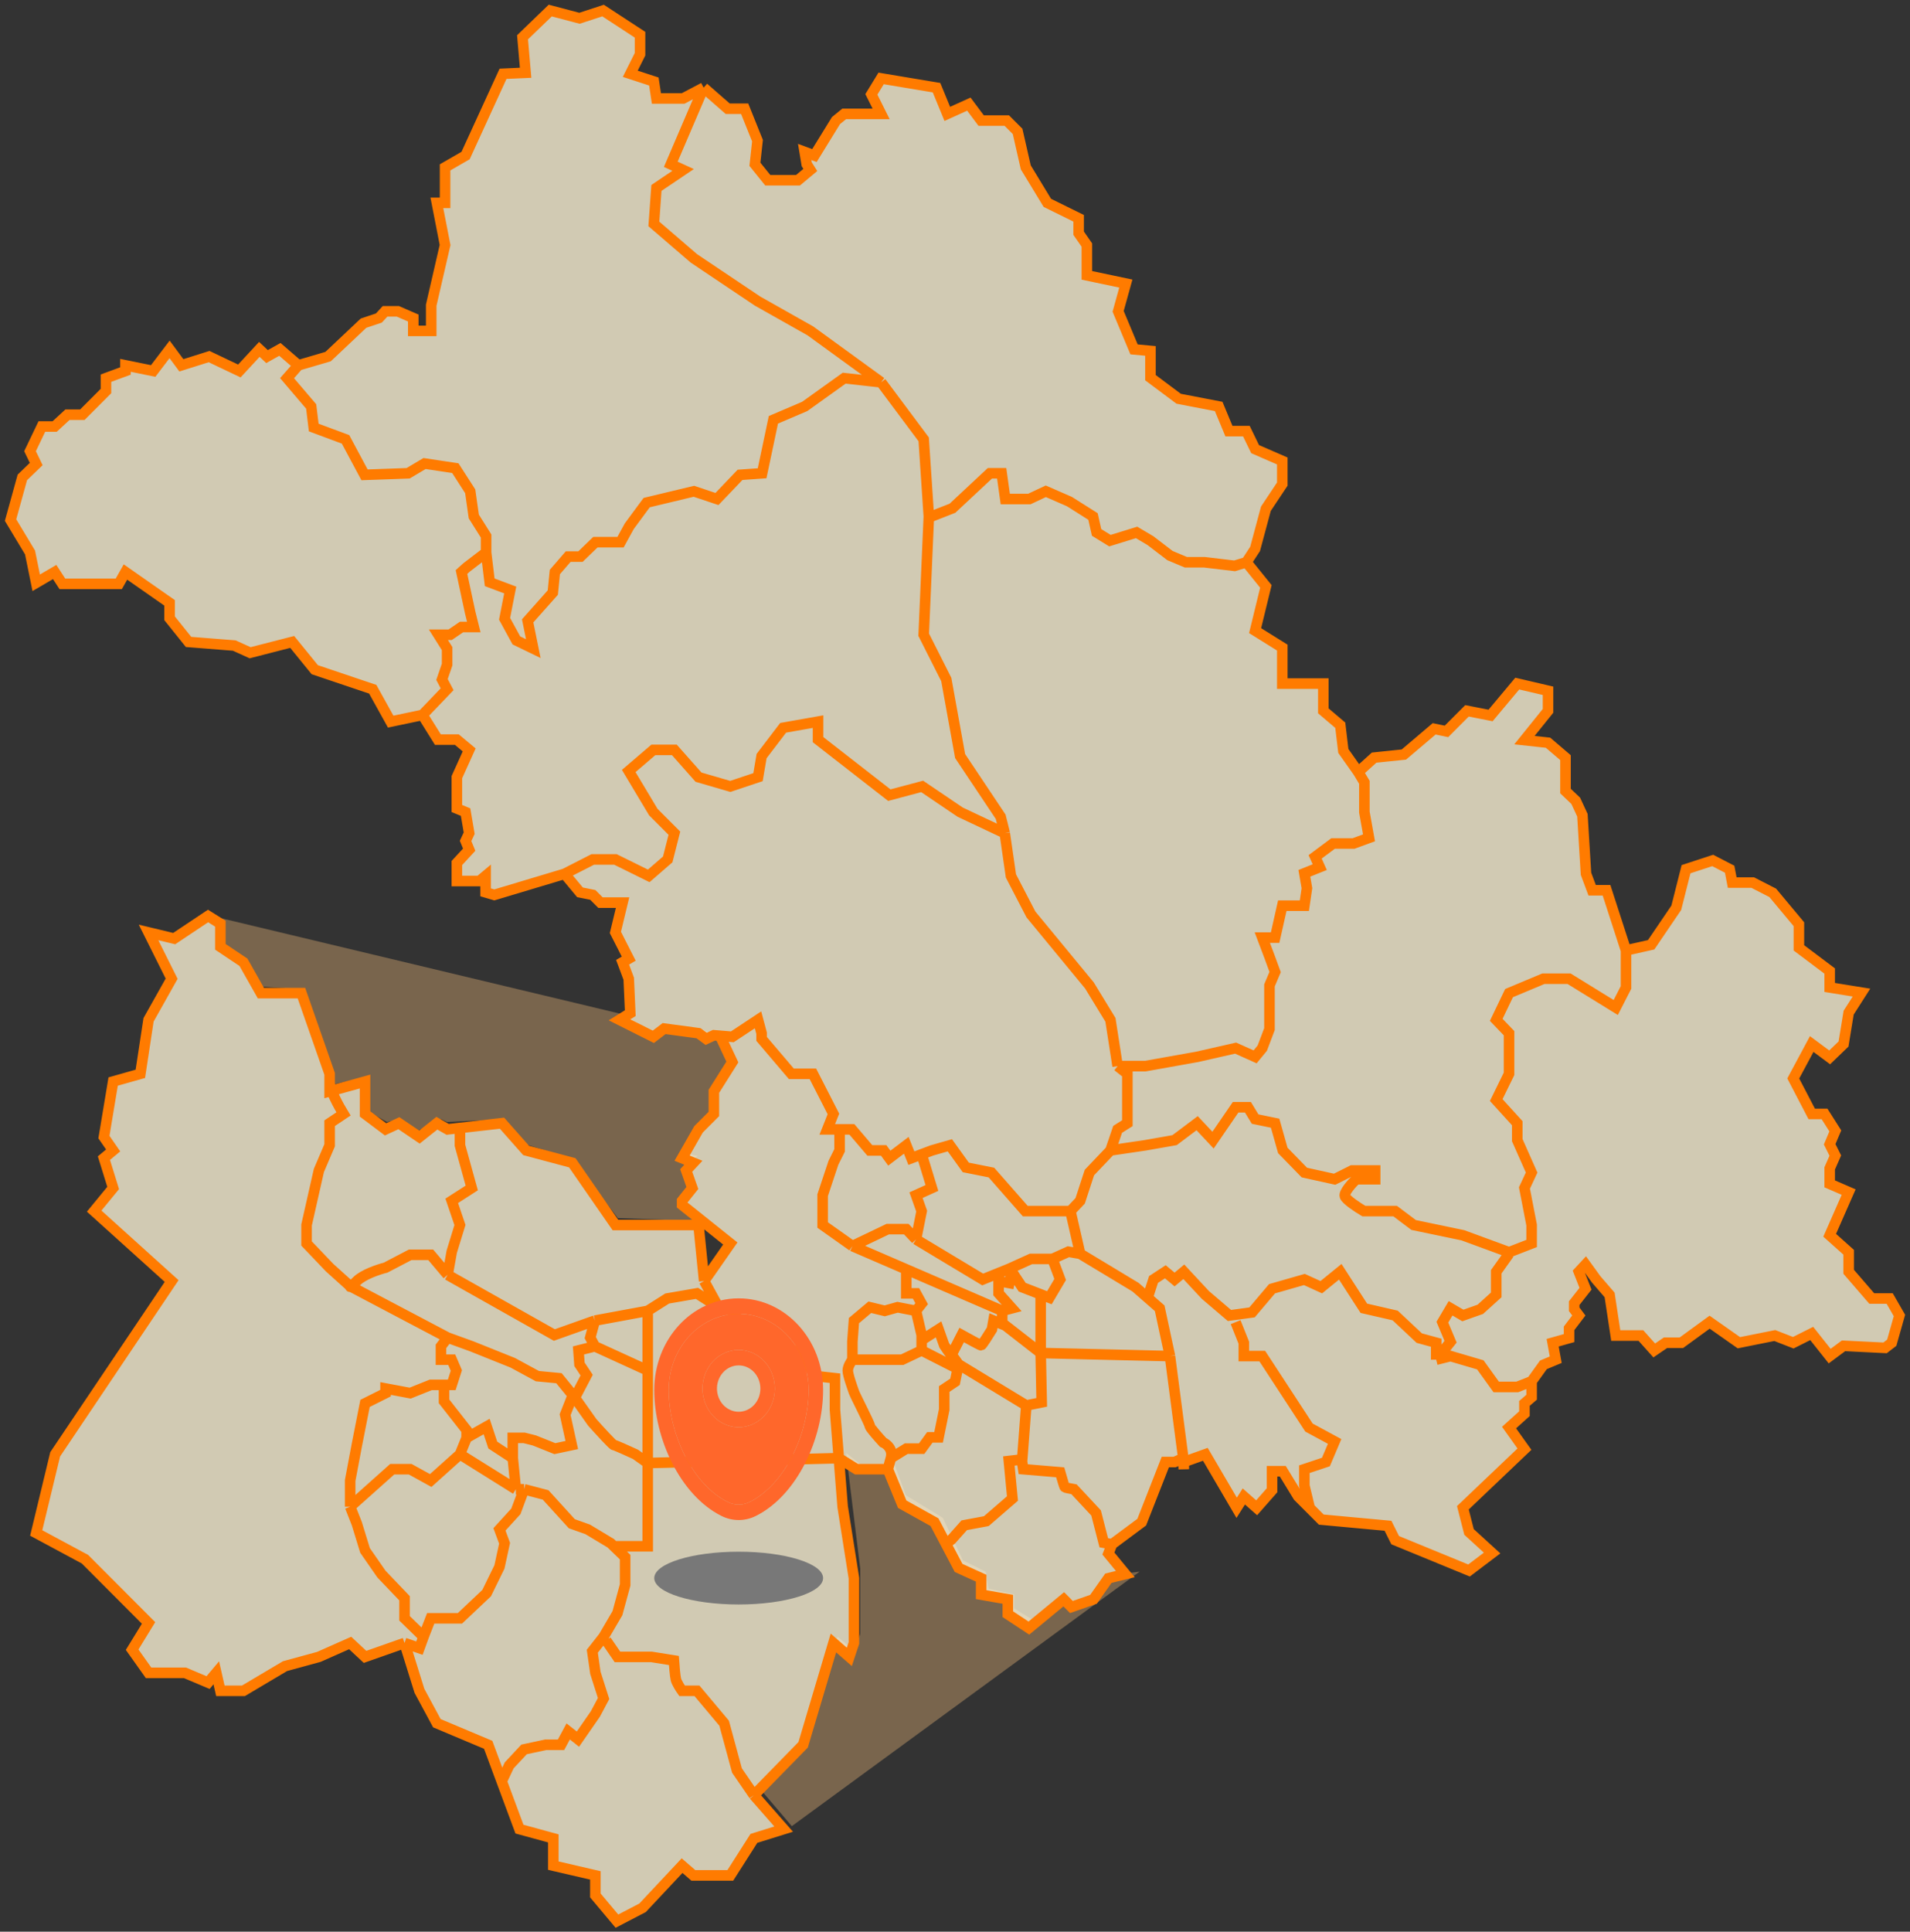 <svg width="181" height="183" viewBox="0 0 181 183" fill="none" xmlns="http://www.w3.org/2000/svg">
<rect x="0" y="0" width="181" height="183" fill="#333333" stroke="none"/>
<path d="M108 148.888L75.037 173L72.065 169.517L76.658 164.695L79.36 155.05L80.981 156.389L81.522 154.782V148.62L80.171 137.636L81.522 138.707H84.764L85.845 141.654L89.357 143.798L91.248 147.816L93.41 148.888L93.68 150.495L96.112 151.031V152.371L98.273 153.71L101.245 151.299L102.056 151.835L104.488 151.031L105.839 149.156L108 148.888Z" fill="#FFC57F" fill-opacity="0.34"/>
<path d="M21 89.411V87L59.096 96.109L62.068 97.984L63.149 97.181L66.391 97.449L67.472 97.984H68.553L69.363 100.396L68.012 103.075L67.742 104.95L66.662 106.29L64.77 109.237L66.121 109.505L65.04 110.308L65.851 111.916L64.77 113.255L66.391 115.667L58.556 115.399L54.233 109.773L49.91 108.433L47.748 106.022L42.345 106.29L41.804 106.022L39.643 107.093L38.022 106.022L36.671 106.29L34.779 105.218V102.003L31.267 102.807V101.735L28.295 93.698L24.242 93.43L22.891 90.483L21 89.411Z" fill="#FFC57F" fill-opacity="0.34"/>
<path d="M42.177 15.856L44.121 14.736L47.67 6.991L49.809 6.894L49.518 3.533L52.143 1L54.914 1.731L57.15 1L60.651 3.289V5.14L59.727 6.991L61.963 7.722L62.206 9.329H64.734L66.679 8.306L68.964 10.303H70.568L71.783 13.323L71.54 15.564L72.756 17.074H75.624L76.791 16.1L76.45 15.564L76.256 14.395L77.18 14.736L79.221 11.424L79.999 10.79H81.944H83.499L82.576 8.939L83.499 7.429L88.75 8.306L89.771 10.79L91.813 9.865L92.979 11.424H95.41L96.431 12.446L97.209 15.856L99.251 19.217L102.216 20.678V22.091L102.994 23.211V26.085L106.689 26.864L105.96 29.494L107.467 33.099L109.022 33.245V35.778L111.696 37.775L115.488 38.505L116.46 40.843H118.113L118.94 42.548L121.516 43.669V45.86L119.961 48.198L118.94 51.998L118.113 53.264L119.961 55.553L118.94 59.742L121.516 61.35V64.759H123.85H125.405V67.341L127.01 68.704L127.301 71.14L128.711 73.137L130.218 71.773L133.038 71.481L135.906 69.046L137.073 69.289L139.018 67.341L141.254 67.779L143.782 64.759L146.699 65.441V67.341L144.463 70.117L146.699 70.361L148.352 71.773V74.939L149.324 75.865L149.956 77.228L150.296 82.781L150.88 84.34H152.241L154.088 90.039L156.47 89.503L158.853 85.996L159.776 82.343L162.304 81.515L163.908 82.343L164.152 83.609H166.096L167.992 84.583L170.471 87.555V89.795L173.388 91.987V93.546L176.402 94.033L175.187 95.933L174.701 98.904L173.388 100.17L171.687 98.904L169.937 102.167L171.687 105.528H172.902L173.923 107.135L173.388 108.402L173.923 109.473L173.388 110.691V112.152L175.187 112.932L173.388 117.023L175.187 118.631V120.481L177.375 123.014H179.076L180 124.622L179.271 127.203L178.639 127.69L174.701 127.495L173.388 128.47L171.687 126.326L169.937 127.203L168.187 126.521L164.784 127.203L162.012 125.255L159.339 127.203H157.832L156.762 127.934L155.498 126.521H153.116L152.533 122.673L151.269 121.212L150.248 119.8L149.616 120.481L150.248 122.089L149.178 123.453V124.037L149.616 124.622L148.692 125.839V126.765L147.136 127.203L147.428 128.811L146.261 129.298L145.143 130.856V132.366L144.463 132.951V133.925L143.004 135.24L144.463 137.286L138.629 142.839L139.212 145.128L141.4 147.125L139.212 148.781L132.212 145.907L131.531 144.543L125.211 143.959L124.117 142.863L123.023 141.767L121.565 139.38H120.544V141.182L119.086 142.839L117.87 141.767L117.19 142.839L114.224 137.773L112.182 138.504V139.185L112.134 138.138L111.307 138.504H110.432L108.196 144.202L105.376 146.297L105.036 147.174L106.64 149.122L105.036 149.512L103.626 151.509L101.536 152.239L100.806 151.509L97.501 154.236L95.507 152.921V151.509L92.979 151.07V149.512L90.84 148.537L89.634 146.248L88.555 144.202L85.493 142.498L84.131 139.185H81.166L79.489 138.138L79.853 142.741L80.923 149.512V155.649L80.485 156.964L78.978 155.649L76.11 165.293L71.443 170.066L74.263 173.281L71.443 174.158L69.207 177.665H65.706L64.637 176.74L60.894 180.734L58.463 182L56.421 179.565V177.665L52.434 176.74V174.158L49.226 173.281L47.544 168.751L46.261 165.293L41.399 163.247L39.746 160.179L38.336 155.649L34.593 156.964L33.183 155.649L30.218 156.964L27.009 157.841L23.071 160.179H20.884L20.495 158.474L19.717 159.399L17.529 158.474H14.077L12.522 156.282L14.077 153.749L8.049 147.709L3.431 145.225L5.229 137.773L16.265 121.358L8.924 114.734L10.723 112.542L9.848 109.717L10.723 108.986L9.848 107.72L10.723 102.459L13.3 101.729L14.077 96.614L16.265 92.718L14.077 88.334L16.508 88.918L19.717 86.775L20.884 87.506V89.698L23.071 91.159L24.724 94.082H27.009H28.565L31.238 101.729V102.557C31.238 102.751 31.313 103.024 31.43 103.332L34.593 102.459V105.528L36.538 106.989L37.801 106.405L39.746 107.72L41.399 106.405L42.42 106.989L43.587 106.857L47.573 106.405L49.858 108.986L54.233 110.155L58.317 116.049H66.193L66.727 121.358L69.207 117.802L64.637 114.149V113.76L65.609 112.542L65.026 110.886L65.706 110.155L64.637 109.717L66.193 106.989L67.651 105.528V103.385L69.401 100.608L68.234 98.124L67.651 98.076L66.922 98.417L66.193 97.881L62.935 97.442L61.914 98.222L58.706 96.614L59.727 95.981L59.581 92.718L58.998 91.159L59.581 90.818L58.317 88.334L58.998 85.509H56.907L56.178 84.778L54.962 84.535L53.504 82.781L46.844 84.778L46.017 84.535V82.976L45.434 83.463H43.295V81.758L44.462 80.492L44.121 79.664L44.462 78.933L44.121 76.936L43.295 76.595V73.624L44.462 71.043L43.295 70.068H41.496L40.038 67.73L37.024 68.364L35.322 65.295L29.829 63.444L27.69 60.814L23.703 61.837L22.196 61.155L17.869 60.814L16.071 58.573V57.112L11.89 54.19L11.258 55.31H5.91L5.181 54.19L3.431 55.212L2.847 52.339L1 49.27L2.118 45.227L3.431 43.961L2.847 42.743L3.966 40.405H5.181L6.396 39.285H7.806L10.042 37.044V35.826L11.89 35.145V34.609L14.515 35.145L16.071 33.099L17.189 34.609L19.814 33.781L22.682 35.145L24.578 33.099L25.307 33.781L26.523 33.099L28.273 34.609L31.093 33.781L34.447 30.615L35.906 30.128L36.489 29.494H37.704L39.163 30.128V31.345H40.864V28.91L42.177 23.211L41.399 19.217H42.177V15.856Z" fill="#FFF7D9" fill-opacity="0.77"/>
<path d="M28.273 34.609L31.093 33.781L34.447 30.615L35.906 30.128L36.489 29.494H37.704L39.163 30.128V31.345H40.864V28.91L42.177 23.211L41.399 19.217H42.177V15.856L44.121 14.736L47.67 6.991L49.809 6.894L49.518 3.533L52.143 1L54.914 1.731L57.15 1L60.651 3.289V5.14L59.727 6.991L61.963 7.722L62.206 9.329H64.734L66.679 8.306M28.273 34.609L26.523 33.099L25.307 33.781L24.578 33.099L22.682 35.145L19.814 33.781L17.189 34.609L16.071 33.099L14.515 35.145L11.89 34.609V35.145L10.042 35.826V37.044L7.806 39.285H6.396L5.181 40.405H3.966L2.847 42.743L3.431 43.961L2.118 45.227L1 49.27L2.847 52.339L3.431 55.212L5.181 54.19L5.91 55.31H11.258L11.89 54.19L16.071 57.112V58.573L17.869 60.814L22.196 61.155L23.703 61.837L27.69 60.814L29.829 63.444L35.322 65.295L37.024 68.364L40.038 67.73M28.273 34.609L27.203 35.826L29.488 38.505L29.731 40.502L32.745 41.623L34.544 44.984L38.676 44.837L40.232 43.912L43.149 44.35L44.559 46.542L44.899 48.929L46.066 50.78V52.339M40.038 67.73L41.496 70.068H43.295L44.462 71.043L43.295 73.624V76.595L44.121 76.936L44.462 78.933L44.121 79.664L44.462 80.492L43.295 81.758V83.463H45.434L46.017 82.976V84.535L46.844 84.778L53.504 82.781M40.038 67.73L42.371 65.295L41.885 64.37L42.371 62.957V61.447L41.545 60.132H42.663L43.733 59.401H44.899L44.559 58.037L43.733 54.19L44.219 53.751L46.066 52.339M53.504 82.781L54.962 84.535L56.178 84.778L56.907 85.509H58.998L58.317 88.334L59.581 90.818L58.998 91.159L59.581 92.718L59.727 95.981L58.706 96.614L61.914 98.222L62.935 97.442L66.193 97.881L66.922 98.417L67.651 98.076L68.234 98.124M53.504 82.781L56.178 81.417H58.317L61.477 82.976L63.276 81.417L63.908 78.933L61.914 76.936L59.581 73.04L61.914 71.043H63.908L66.193 73.624L69.207 74.501L71.832 73.624L72.172 71.627L74.214 68.948L77.52 68.364V70.068L84.277 75.329L87.389 74.501L90.986 76.936L95.216 78.933M101.438 114.734H97.16L93.952 111.081L91.521 110.594L90.014 108.499L88.312 108.986L87.34 109.352M101.438 114.734L102.362 118.777M101.438 114.734L102.362 113.76L103.237 111.081L105.23 108.986M102.362 118.777L107.612 121.943L108.755 122.941M102.362 118.777L101.244 118.582L99.737 119.264M110.87 128.47L109.897 123.94L108.755 122.941M110.87 128.47L112.134 138.138M110.87 128.47L98.619 128.177M112.182 138.504L114.224 137.773L117.19 142.839L117.87 141.767L119.086 142.839L120.544 141.182V139.38H121.565L123.023 141.767L124.117 142.863M112.182 138.504L112.134 138.138M112.182 138.504V139.185L112.134 138.138M145.143 130.856V132.366L144.463 132.951V133.925L143.004 135.24L144.463 137.286L138.629 142.839L139.212 145.128L141.4 147.125L139.212 148.781L132.212 145.907L131.531 144.543L125.211 143.959L124.117 142.863M145.143 130.856L146.261 129.298L147.428 128.811L147.136 127.203L148.692 126.765V125.839L149.616 124.622L149.178 124.037V123.453L150.248 122.089L149.616 120.481L150.248 119.8L151.269 121.212L152.533 122.673L153.116 126.521H155.498L156.762 127.934L157.832 127.203H159.339L162.012 125.255L164.784 127.203L168.187 126.521L169.937 127.203L171.687 126.326L173.388 128.47L174.701 127.495L178.639 127.69L179.271 127.203L180 124.622L179.076 123.014H177.375L175.187 120.481V118.631L173.388 117.023L175.187 112.932L173.388 112.152V110.691L173.923 109.473L173.388 108.402L173.923 107.135L172.902 105.528H171.687L169.937 102.167L171.687 98.904L173.388 100.17L174.701 98.904L175.187 95.933L176.402 94.033L173.388 93.546V91.987L170.471 89.795V87.555L167.992 84.583L166.096 83.609H164.152L163.908 82.343L162.304 81.515L159.776 82.343L158.853 85.996L156.47 89.503L154.088 90.039M145.143 130.856L143.782 131.392H141.789L140.282 129.298L137.462 128.47L136.101 128.811M154.088 90.039L152.241 84.34H150.88L150.296 82.781L149.956 77.228L149.324 75.865L148.352 74.939V71.773L146.699 70.361L144.463 70.117L146.699 67.341V65.441L143.782 64.759L141.254 67.779L139.018 67.341L137.073 69.289L135.906 69.046L133.038 71.481L130.218 71.773L128.711 73.137M154.088 90.039V91.987V93.546L153.116 95.445L148.692 92.718H146.261L143.004 94.082L141.789 96.614L143.004 97.881V101.729L141.789 104.213L143.782 106.405V108.012L145.143 111.081L144.463 112.542L145.143 116.049V117.802L143.004 118.631L138.629 117.023L133.962 116.049L132.212 114.734H129.246C128.695 114.409 127.564 113.672 127.447 113.321C127.331 112.971 128.112 112.104 128.517 111.714H130.316V110.886H128.128L126.475 111.714L123.607 111.081L121.565 108.986L120.836 106.405L118.94 106.015L118.259 104.895H117.092L114.953 108.012L113.446 106.405L111.307 108.012L108.536 108.499L105.23 108.986M128.711 73.137L127.301 71.14L127.01 68.704L125.405 67.341V64.759H123.85H121.516V61.35L118.94 59.742L119.961 55.553L118.113 53.264M128.711 73.137L129.295 74.111V76.936L129.732 79.372L128.274 79.907H126.329L124.628 81.174L125.065 82.148L123.607 82.733L123.85 84.145L123.607 85.801H121.516L120.836 88.821H119.62L120.301 90.623L120.836 92.085L120.301 93.351V95.445V97.491L119.62 99.293L118.94 100.121L117.092 99.293L113.446 100.121L108.536 100.998H105.911M118.113 53.264L118.94 51.998L119.961 48.198L121.516 45.86V43.669L118.94 42.548L118.113 40.843H116.46L115.488 38.505L111.696 37.775L109.022 35.778V33.245L107.467 33.099L105.96 29.494L106.689 26.864L102.994 26.085V23.211L102.216 22.091V20.678L99.251 19.217L97.209 15.856L96.431 12.446L95.41 11.424H92.979L91.813 9.865L89.771 10.79L88.75 8.306L83.499 7.429L82.576 8.939L83.499 10.79H81.944H79.999L79.221 11.424L77.18 14.736L76.256 14.395L76.45 15.564L76.791 16.1L75.624 17.074H72.756L71.54 15.564L71.783 13.323L70.568 10.303H68.964L66.679 8.306M118.113 53.264L116.995 53.605L114.127 53.264H112.377L110.87 52.631L109.022 51.218L107.71 50.439L105.182 51.218L103.918 50.439L103.577 48.929L101.341 47.516L99.105 46.542L97.549 47.273H95.264L94.924 44.837H93.806L90.257 48.15L88.264 48.929M66.679 8.306L63.567 15.564L64.734 16.1L62.206 17.804L61.963 21.214L65.755 24.477L71.783 28.52L76.791 31.345L83.499 36.216M68.234 98.124L69.401 98.222L71.832 96.614L72.172 97.881V98.417L74.992 101.729H77.034L78.978 105.528L78.395 106.989H79.562M68.234 98.124L69.401 100.608L67.651 103.385V105.528L66.193 106.989L64.637 109.717L65.706 110.155L65.026 110.886L65.609 112.542L64.637 113.76V114.149L69.207 117.802L66.727 121.358M66.727 121.358C67.165 122.154 68.05 123.764 68.088 123.842M66.727 121.358L66.193 116.049H58.317L54.233 110.155L49.858 108.986L47.573 106.405L43.587 106.857M68.088 123.842C68.127 123.92 69.109 124.102 69.596 124.183L69.887 125.206L72.269 126.229L74.263 127.106L76.11 128.811L77.374 130.369L79.124 130.564V133.535L79.489 138.138M68.088 123.842L66.047 122.527L63.227 123.014L61.38 124.183M71.443 170.066L76.11 165.293L78.978 155.649L80.485 156.964L80.923 155.649V149.512L79.853 142.741L79.489 138.138M71.443 170.066L74.263 173.281L71.443 174.158L69.207 177.665H65.706L64.637 176.74L60.894 180.734L58.463 182L56.421 179.565V177.665L52.434 176.74V174.158L49.226 173.281L47.544 168.751M71.443 170.066L69.839 167.728L68.623 163.247L66.047 160.179H64.637C64.475 159.951 64.131 159.419 64.053 159.107C63.976 158.795 63.892 157.776 63.859 157.305L61.72 156.964H58.511L57.442 155.405M38.336 155.649L39.746 160.179L41.399 163.247L46.261 165.293L47.544 168.751M38.336 155.649L34.593 156.964L33.183 155.649L30.218 156.964L27.009 157.841L23.071 160.179H20.884L20.495 158.474L19.717 159.399L17.529 158.474H14.077L12.522 156.282L14.077 153.749L8.049 147.709L3.431 145.225L5.229 137.773L16.265 121.358L8.924 114.734L10.723 112.542L9.848 109.717L10.723 108.986L9.848 107.72L10.723 102.459L13.3 101.729L14.077 96.614L16.265 92.718L14.077 88.334L16.508 88.918L19.717 86.775L20.884 87.506V89.698L23.071 91.159L24.724 94.082H27.009H28.565L31.238 101.729V102.557M38.336 155.649L39.746 156.136L40.135 155.064M79.489 138.138L81.166 139.185H84.131M79.489 138.138L61.38 138.601M84.131 139.185L85.493 142.498L88.555 144.202L89.634 146.248M84.131 139.185L84.423 138.138M105.376 146.297L105.036 147.174L106.64 149.122L105.036 149.512L103.626 151.509L101.536 152.239L100.806 151.509L97.501 154.236L95.507 152.921V151.509L92.979 151.07V149.512L90.84 148.537L89.634 146.248M105.376 146.297L108.196 144.202L110.432 138.504H111.307L112.134 138.138M105.376 146.297L104.598 146.151L103.869 143.326L101.779 141.085C101.503 141.036 100.942 140.929 100.904 140.89C100.865 140.851 100.596 139.932 100.466 139.478L96.966 139.185L96.824 138.265M46.066 52.339L46.406 55.164L48.351 55.894L47.816 58.622L48.934 60.668L50.539 61.447L50.004 58.817L52.386 56.138L52.58 54.19L53.844 52.728H55.011L56.421 51.364H58.803L59.63 49.854L61.282 47.614L65.755 46.542L67.943 47.273L70.13 44.984L72.221 44.837L73.29 39.772L76.256 38.505L79.999 35.826L83.499 36.216M83.499 36.216L87.534 41.623L88.021 48.929L87.534 60.132L89.674 64.37L90.986 71.627L94.827 77.375L95.216 78.933M95.216 78.933L95.799 82.976L97.695 86.629L103.237 93.351L105.23 96.614L105.911 100.998M105.911 100.998L106.835 101.729V106.405L105.911 106.989L105.23 108.986M143.004 118.777L141.789 120.481V122.673L140.282 124.037L138.629 124.622L137.462 123.94L136.684 125.255L137.462 127.106L136.101 128.811M136.101 128.811V127.203L134.496 126.765L132.212 124.622L129.246 123.94L127.01 120.481L125.211 121.943L123.607 121.212L120.544 122.089L118.648 124.329L116.509 124.622L114.224 122.673L112.182 120.481L111.307 121.212L110.432 120.481L109.314 121.212L108.755 122.941M117.092 125.255L117.87 127.203V128.47H119.62L124.044 135.24L126.475 136.555L125.649 138.504L123.607 139.185V140.744L124.117 142.863M31.238 102.557V103.385L34.593 102.459V105.528L36.538 106.989L37.801 106.405L39.746 107.72L41.399 106.405L42.42 106.989L43.587 106.857M31.238 102.557C31.238 103.219 32.114 104.814 32.551 105.528L31.238 106.405V108.499L30.218 110.886L29.051 116.049V117.802L31.238 120.092L33.183 121.845M33.183 121.845C33.134 121.943 33.193 121.982 33.815 121.358C34.437 120.735 35.889 120.254 36.538 120.092L38.871 118.874H40.816L42.42 120.774M33.183 121.845L42.42 126.716M42.42 120.774L42.809 118.582L43.587 116.049L42.809 113.76L44.705 112.542L43.587 108.499V106.857M42.42 120.774L52.532 126.473L56.372 125.109M33.183 142.741V140.257L33.815 136.896L34.593 132.951L36.538 131.977V131.538L38.871 131.977L40.816 131.197H42.08M33.183 142.741L37.169 139.185H38.871L40.816 140.257L43.587 137.773M33.183 142.741L33.815 144.348L34.593 146.881L36.149 149.122L38.336 151.411V153.311L40.135 155.064M43.587 137.773L48.886 141.085M43.587 137.773L44.219 136.214M48.886 141.085H49.663M48.886 141.085L48.594 138.138M49.663 141.085L48.886 143.179L47.33 144.884L47.816 146.199L47.33 148.44L46.115 150.924L43.587 153.311H40.816L40.135 155.064M49.663 141.085L51.705 141.621L54.185 144.348L55.692 144.884L57.879 146.199L58.178 146.488M47.544 168.751L48.254 167.241L49.663 165.731L51.705 165.293H53.164L53.844 164.027L54.768 164.757L56.421 162.371L57.199 160.909L56.421 158.474L56.129 156.428L57.199 155.064L58.511 152.824L59.241 150.145V147.515L58.178 146.488M58.178 146.488H61.38V138.601M61.38 129.833V134.022V138.601M61.38 129.833V127.106V124.183M61.38 129.833L56.372 127.544M61.38 124.183L56.372 125.109M61.38 138.601L60.213 137.773C59.581 137.481 58.289 136.896 58.178 136.896C58.067 136.896 56.766 135.467 56.129 134.753L54.476 132.415M42.42 126.716L41.788 127.544V128.811H42.809L43.246 129.833L42.809 131.197H42.08M42.42 126.716L44.705 127.544L48.594 129.103L50.928 130.369L52.969 130.564L54.476 132.415M54.476 132.415H54.185L53.553 134.022L54.185 136.896L52.58 137.237L50.636 136.458L49.663 136.214H48.594V138.138M54.476 132.415L55.594 130.272L54.914 129.249L54.817 127.934L56.372 127.544M44.219 136.214L46.115 135.143L46.698 136.896L48.594 138.138M44.219 136.214V135.484L42.08 132.756V131.197M56.372 127.544L55.935 126.716L56.372 125.109M79.562 106.989H80.728L82.43 108.986H83.743L84.277 109.717L85.882 108.499L86.368 109.717L87.34 109.352M79.562 106.989V108.986L78.978 110.155L77.957 113.224V116.049L80.777 118.046M80.777 118.046L84.131 116.439H85.882L86.805 117.413M80.777 118.046L85.882 120.253M86.805 117.413L87.34 114.734L86.805 113.224L88.312 112.542L87.34 109.352M86.805 117.413L93.125 121.212L95.653 120.189M94.973 124.183L95.896 123.94L94.632 122.527V121.358L95.653 121.553L95.896 120.481M94.973 124.183L85.882 120.253M94.973 124.183V125.45L94.146 125.109L94 125.937C93.692 126.44 93.057 127.447 92.979 127.447C92.902 127.447 91.715 126.797 91.132 126.473L90.16 128.372M95.896 120.481L95.653 120.189M95.896 120.481L96.868 121.943L98.619 122.621M95.653 120.189L97.695 119.264H99.737M99.737 119.264L100.466 121.212L99.445 122.941L98.619 122.621M85.882 120.253V121.943V122.527H86.805L87.34 123.501L86.805 124.183M86.805 124.183L85.055 123.842L83.84 124.183L82.43 123.842L80.923 125.109L80.777 127.106V128.811M86.805 124.183L87.34 126.473V126.96M80.777 128.811C80.631 129.005 80.34 129.483 80.34 129.833C80.34 130.272 80.826 131.587 80.923 131.879C81.02 132.171 82.43 134.899 82.43 135.094C82.43 135.25 83.273 136.198 83.694 136.653C84.034 136.799 84.656 137.3 84.423 138.138M80.777 128.811H81.798H83.694H85.493L87.34 127.934M84.423 138.138L85.882 137.237H87.34L88.118 136.166H88.944L89.479 133.535V132.415V131.587L90.5 130.905L90.84 129.249M90.84 129.249L90.305 129.444L87.34 127.934M90.84 129.249C90.662 128.989 90.276 128.45 90.16 128.372M90.84 129.249L97.257 133.146M87.34 127.934V126.96M87.34 126.96L88.944 125.937L89.479 127.447C89.657 127.723 90.043 128.294 90.16 128.372M95.118 125.45L98.619 128.177M98.619 128.177V122.722V122.621M98.619 128.177L98.716 132.853L97.257 133.146M97.257 133.146L96.868 138.26L96.824 138.265M89.634 146.248L90.16 145.858L91.375 144.495L93.466 144.105L95.945 141.962L95.605 138.406L96.824 138.265" stroke="#FF7B00"/>
<path fill-rule="evenodd" clip-rule="evenodd" d="M62 131.686C62 126.901 65.57 123 70 123C74.43 123 78 126.901 78 131.686C78 133.996 77.384 136.477 76.294 138.62C75.206 140.76 73.617 142.62 71.628 143.613C71.119 143.868 70.563 144 70 144C69.437 144 68.881 143.868 68.372 143.613C66.383 142.62 64.794 140.761 63.706 138.62C62.616 136.477 62 133.996 62 131.686ZM70 124.465C66.35 124.465 63.371 127.685 63.371 131.686C63.371 133.734 63.923 135.976 64.911 137.921C65.9 139.867 67.299 141.46 68.952 142.286C69.28 142.45 69.638 142.535 69.999 142.535C70.362 142.535 70.719 142.45 71.047 142.286C72.701 141.46 74.1 139.867 75.089 137.921C76.077 135.977 76.629 133.734 76.629 131.686C76.629 127.685 73.65 124.465 70 124.465ZM70 129.349C69.73 129.349 69.462 129.406 69.213 129.516C68.963 129.626 68.736 129.788 68.545 129.992C68.354 130.196 68.203 130.439 68.099 130.705C67.996 130.972 67.943 131.258 67.943 131.546C67.943 131.835 67.996 132.121 68.099 132.387C68.203 132.654 68.354 132.896 68.545 133.1C68.736 133.304 68.963 133.466 69.213 133.577C69.462 133.687 69.73 133.744 70 133.744C70.546 133.744 71.069 133.512 71.455 133.1C71.84 132.688 72.057 132.129 72.057 131.546C72.057 130.964 71.84 130.405 71.455 129.992C71.069 129.58 70.546 129.349 70 129.349ZM66.571 131.546C66.571 130.575 66.933 129.643 67.576 128.956C68.219 128.27 69.091 127.884 70 127.884C70.909 127.884 71.781 128.27 72.424 128.956C73.067 129.643 73.429 130.575 73.429 131.546C73.429 132.518 73.067 133.449 72.424 134.136C71.781 134.823 70.909 135.209 70 135.209C69.091 135.209 68.219 134.823 67.576 134.136C66.933 133.449 66.571 132.518 66.571 131.546Z" fill="#FF672B"/>
<path fill-rule="evenodd" clip-rule="evenodd" d="M70 124.465C66.35 124.465 63.371 127.685 63.371 131.686C63.371 133.734 63.923 135.976 64.911 137.921C65.9 139.867 67.299 141.46 68.952 142.286C69.28 142.45 69.638 142.535 69.999 142.535C70.362 142.535 70.719 142.45 71.047 142.286C72.701 141.46 74.1 139.867 75.089 137.921C76.077 135.977 76.629 133.734 76.629 131.686C76.629 127.685 73.65 124.465 70 124.465ZM67.576 128.956C66.933 129.643 66.571 130.575 66.571 131.546C66.571 132.518 66.933 133.449 67.576 134.136C68.219 134.823 69.091 135.209 70 135.209C70.909 135.209 71.781 134.823 72.424 134.136C73.067 133.449 73.429 132.518 73.429 131.546C73.429 130.575 73.067 129.643 72.424 128.956C71.781 128.27 70.909 127.884 70 127.884C69.091 127.884 68.219 128.27 67.576 128.956Z" fill="#FF672B"/>
<ellipse cx="70" cy="149.5" rx="8" ry="2.5" fill="#787878"/>
</svg>
